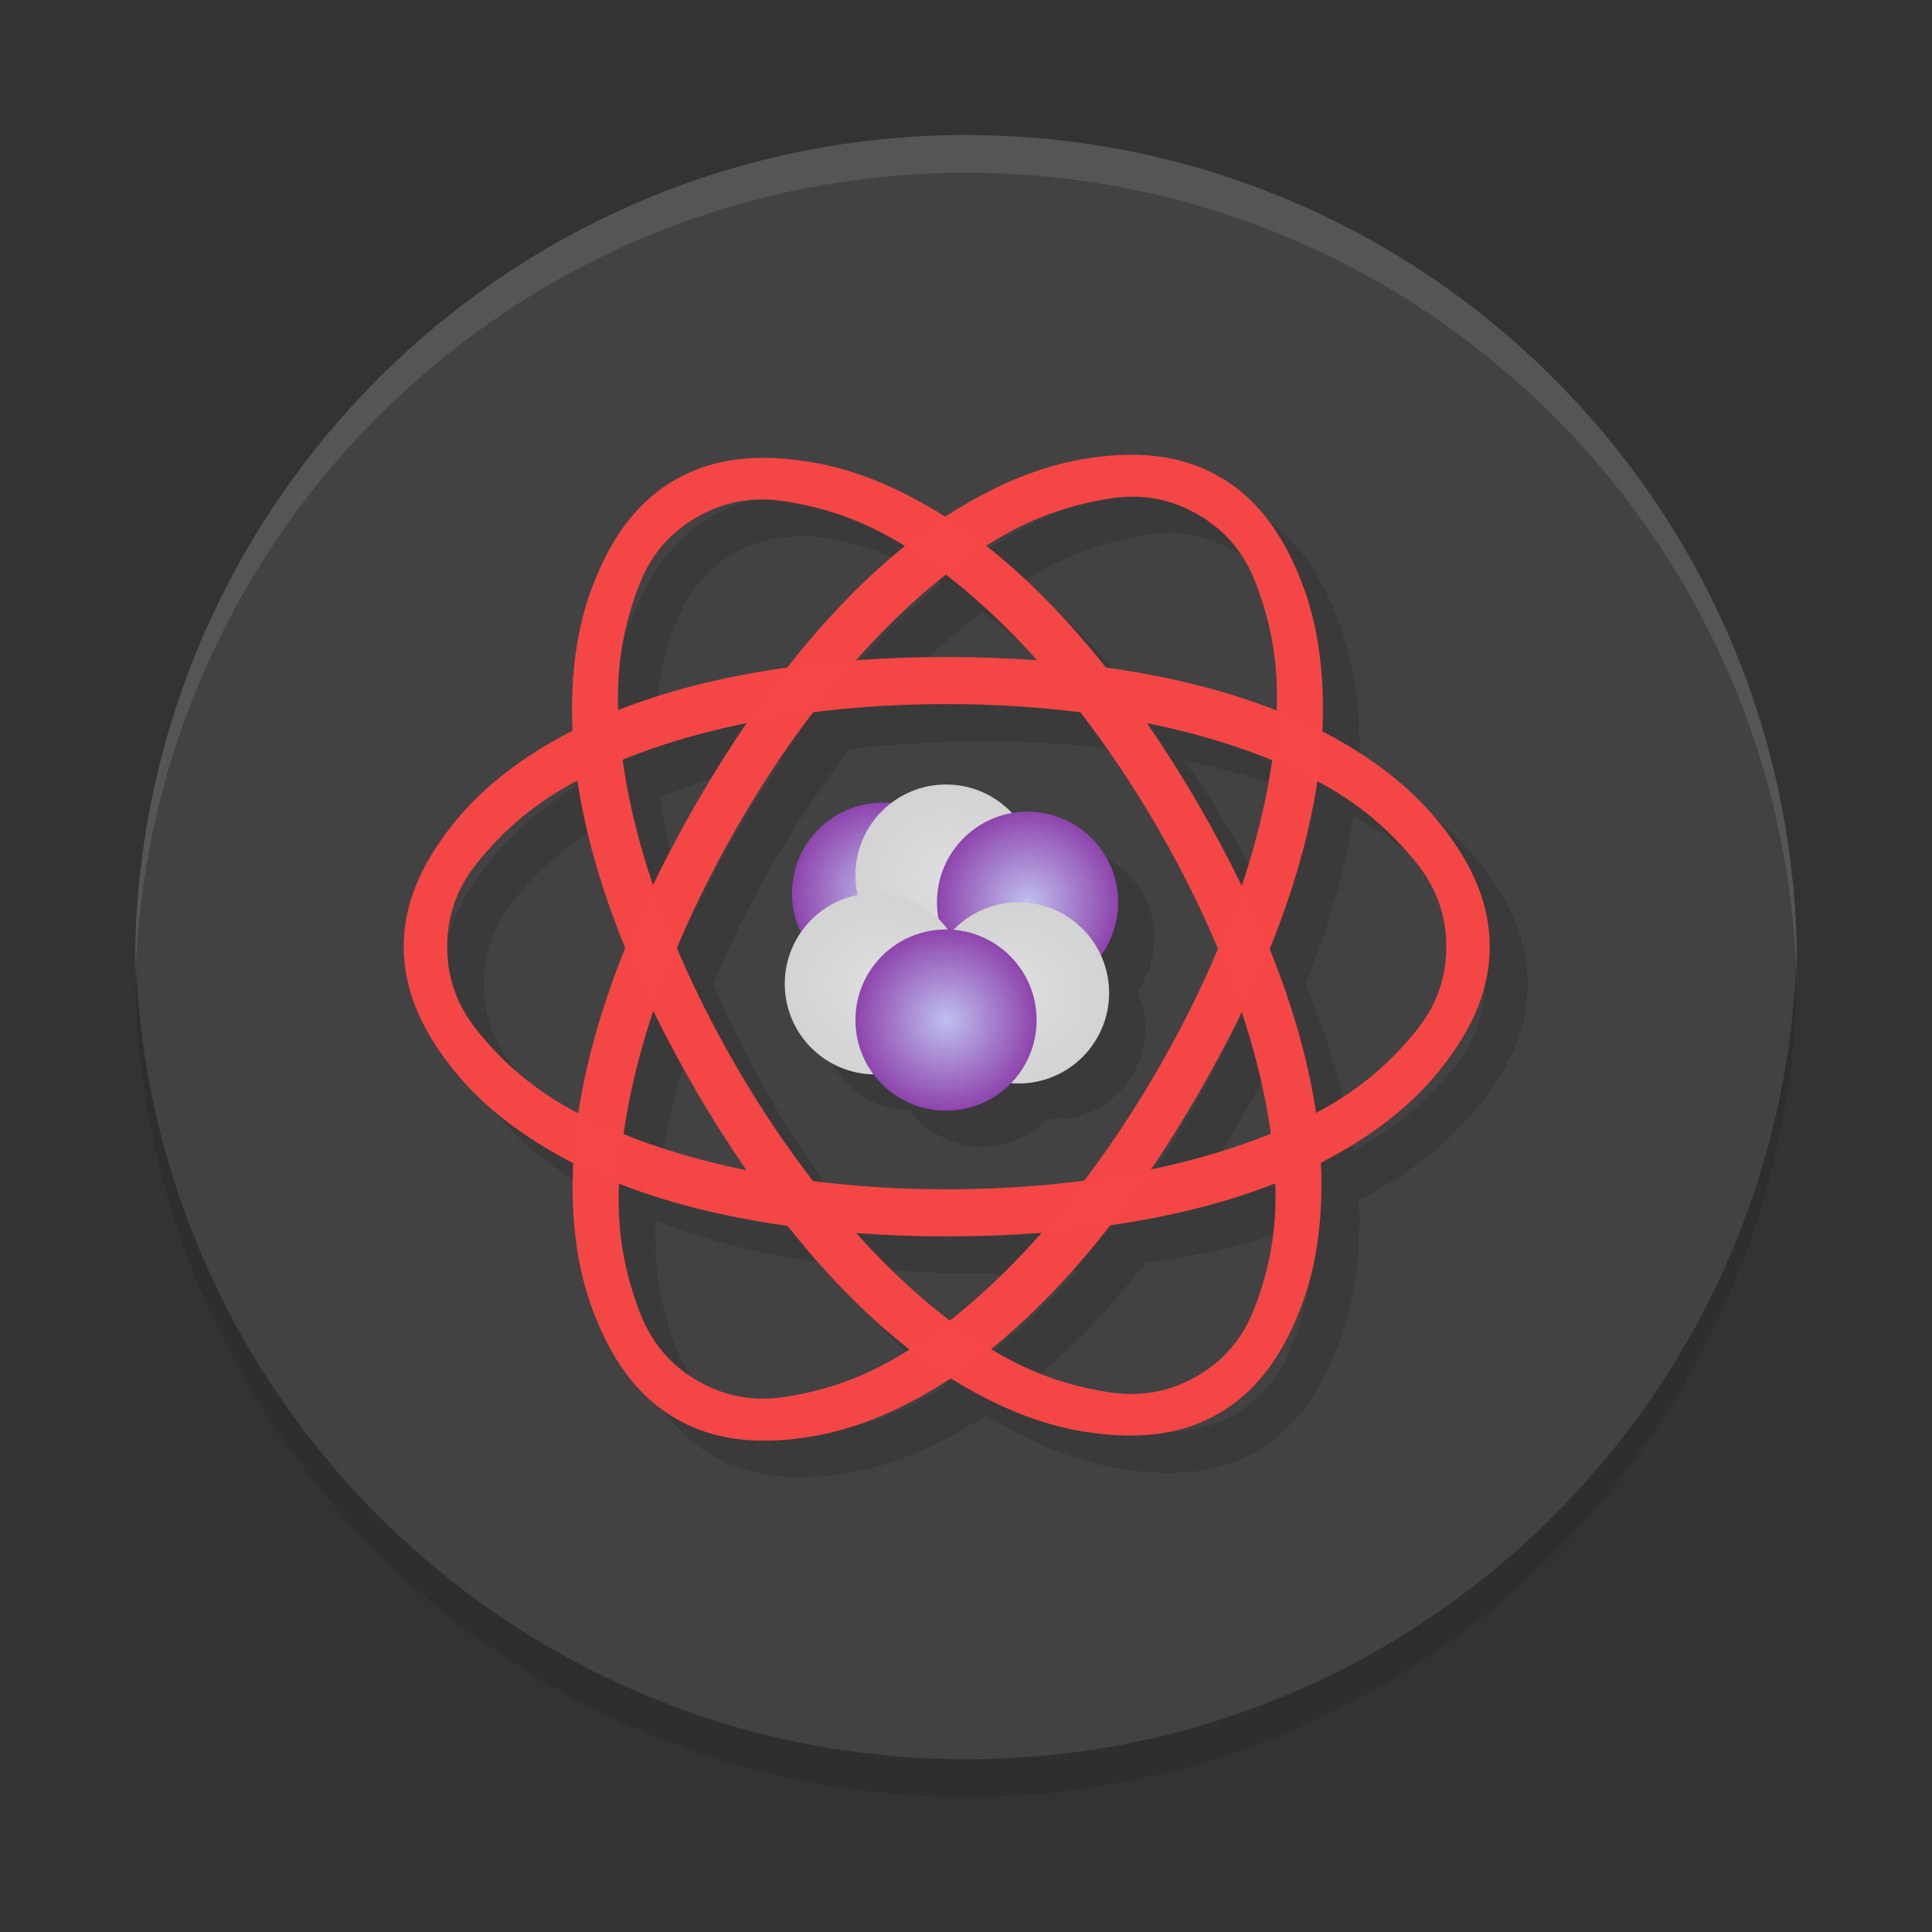 <svg xmlns="http://www.w3.org/2000/svg" xmlns:xlink="http://www.w3.org/1999/xlink" width="512" height="512" version="1.1" viewBox="0 0 512 512">
 <rect x="0" y="0" width="512" height="512" fill="#333333" stroke="none"/>
 <defs>
  <linearGradient id="linearGradient4276">
   <stop style="stop-color:#bfbfef"/>
   <stop style="stop-color:#8e44ad" offset="1"/>
  </linearGradient>
  <linearGradient id="linearGradient4237">
   <stop style="stop-color:#dedede"/>
   <stop style="stop-color:#d3d3d3" offset="1"/>
  </linearGradient>
  <radialGradient id="radialGradient4219" cx="27" cy="22.75" r="2.5" gradientUnits="userSpaceOnUse" xlink:href="#linearGradient4276"/>
  <radialGradient id="radialGradient4227" cx="24.75" cy="26" r="2.5" gradientUnits="userSpaceOnUse" xlink:href="#linearGradient4276"/>
  <radialGradient id="radialGradient4235" cx="23" cy="22.5" r="2.5" gradientUnits="userSpaceOnUse" xlink:href="#linearGradient4276"/>
  <radialGradient id="radialGradient4243" cx="26.75" cy="25.25" r="2.5" gradientUnits="userSpaceOnUse" xlink:href="#linearGradient4237"/>
  <radialGradient id="radialGradient4251" cx="22.8" cy="25" r="2.5" gradientUnits="userSpaceOnUse" xlink:href="#linearGradient4237"/>
  <radialGradient id="radialGradient4259" cx="24.75" cy="22" r="2.5" gradientUnits="userSpaceOnUse" xlink:href="#linearGradient4237"/>
 </defs>
 <g style="fill:#424242" transform="matrix(9.575,0,0,9.574,26.203,26.213)">
  <path style="fill:#424242" d="M 24,1 C 36.703,1 47,11.297 47,24 47,36.703 36.703,47 24,47 11.297,47 1,36.703 1,24 1,11.297 11.297,1 24,1 Z"/>
 </g>
 <path style="opacity:0.3" d="m 35.842,251 c -0.037,1.663 -0.064,3.328 -0.064,5 0,121.624 98.593,220.213 220.223,220.213 121.63,0 220.223,-98.588 220.223,-220.213 0,-1.672 -0.027,-3.337 -0.065,-5 C 473.499,370.314 375.958,466.213 256,466.213 136.042,466.213 38.501,370.314 35.842,251 Z"/>
 <path style="opacity:0.1;fill:#ffffff" d="M 256,35.787 C 134.37,35.787 35.777,134.376 35.777,256 c 0,1.672 0.027,3.337 0.064,5 C 38.501,141.686 136.042,45.787 256,45.787 c 119.958,0 217.499,95.899 220.158,215.213 0.037,-1.663 0.065,-3.328 0.065,-5 -4e-5,-121.624 -98.593,-220.213 -220.223,-220.213 z"/>
 <path style="fill-opacity:0.118" d="M 309.225 130.068 C 308.086 130.073 306.952 130.109 305.818 130.172 C 302.803 130.335 299.748 130.594 296.809 131.074 C 285.072 132.995 272.942 138.297 260.793 146.086 C 260.61 146.201 260.38 146.27 260.188 146.385 C 248.23 138.865 236.322 134.148 224.768 132.275 C 213.031 130.374 200.256 130.181 188.75 136.779 C 177.244 143.377 171.05 154.25 166.844 165.295 C 162.666 176.263 160.811 189.228 161.436 203.414 C 148.623 210.041 138.049 218.215 130.52 227.426 C 122.99 236.636 116.709 247.45 116.709 260.742 C 116.709 274.035 122.99 284.85 130.52 294.061 C 138.049 303.271 148.623 311.445 161.436 318.072 L 161.436 318.369 C 160.773 332.785 162.627 345.665 166.844 356.787 C 171.05 367.909 177.244 378.953 188.75 385.6 C 200.256 392.246 213.031 392.323 224.768 390.402 C 236.504 388.481 248.634 383.18 260.783 375.391 C 260.966 375.275 261.197 375.207 261.389 375.092 C 273.346 382.612 285.255 387.328 296.809 389.201 C 308.545 391.103 321.318 391.295 332.824 384.697 C 344.33 378.099 350.526 367.227 354.732 356.182 C 358.91 345.213 360.765 332.248 360.141 318.062 C 372.953 311.435 383.527 303.261 391.057 294.051 C 398.586 284.84 404.867 274.027 404.867 260.734 C 404.867 247.442 398.586 236.627 391.057 227.416 C 383.527 218.205 372.953 210.031 360.141 203.404 L 360.141 203.107 C 360.803 188.691 358.949 175.811 354.732 164.689 C 350.526 153.568 344.33 142.523 332.824 135.877 C 326.354 132.143 319.491 130.518 312.646 130.152 L 312.637 130.152 C 311.497 130.09 310.359 130.064 309.225 130.068 z M 310.619 141.266 L 310.619 141.275 C 317.352 141.439 322.836 143.598 327.129 146.076 C 332.853 149.38 338.771 154.682 342.439 164.383 C 346.051 173.939 348.384 184.369 347.846 197.998 C 334.524 192.754 319.321 188.883 302.82 186.588 C 292.649 173.785 282.114 162.837 271.002 154.174 C 282.748 146.644 293.178 143.54 303.416 141.869 C 305.971 141.447 308.372 141.218 310.619 141.266 z M 212.689 142.141 C 214.433 142.119 216.262 142.165 218.178 142.475 C 228.07 144.079 238.127 147.527 249.393 154.48 C 238.549 163.192 228.109 173.91 218.178 186.598 C 201.908 188.893 186.925 192.831 173.758 198.008 C 173.268 184.648 175.574 174.401 179.166 164.988 C 182.835 155.384 188.75 149.957 194.475 146.682 C 198.766 144.224 204.247 142.352 210.975 142.178 C 211.536 142.163 212.108 142.148 212.689 142.141 z M 260.197 161.99 C 268.534 168.396 276.831 175.917 284.812 184.801 C 276.985 184.225 269.005 183.898 260.803 183.898 C 252.389 183.898 244.205 184.196 236.186 184.801 C 243.965 176.013 252.053 168.416 260.197 161.99 z M 260.803 196.51 C 273.067 196.51 284.918 197.182 296.223 198.613 C 303.359 207.862 310.294 218.013 316.633 228.924 C 322.847 239.604 328.09 250.187 332.537 260.742 C 328.081 271.403 322.837 282.064 316.633 292.859 C 310.39 303.664 303.533 313.682 296.521 322.873 C 285.14 324.323 273.183 324.977 260.803 324.977 C 248.538 324.977 236.676 324.304 225.381 322.873 C 218.245 313.624 211.312 303.473 204.973 292.562 C 198.759 281.882 193.513 271.297 189.066 260.742 C 193.523 250.081 198.768 239.422 204.973 228.627 C 211.215 217.822 218.073 207.805 225.084 198.613 C 236.465 197.163 248.423 196.51 260.803 196.51 z M 313.914 201.6 L 313.924 201.609 C 325.804 204.02 336.763 207.208 346.637 211.213 C 345.167 221.634 342.612 232.593 338.828 243.926 C 335.371 236.809 331.586 229.778 327.418 222.613 C 323.144 215.266 318.515 208.284 313.914 201.6 z M 207.066 201.609 L 207.076 201.609 C 202.629 208.15 198.307 215.152 194.168 222.316 C 190.009 229.529 186.215 236.761 182.758 243.926 C 178.964 232.573 176.39 221.634 174.949 211.213 C 184.669 207.275 195.397 204.01 207.066 201.609 z M 358.643 216.312 C 370.888 222.69 378.531 230.249 385.053 238.221 C 391.622 246.25 393.457 254.127 393.457 260.734 C 393.457 267.342 391.622 275.217 385.053 283.246 C 378.56 291.189 370.811 298.497 358.643 304.855 C 356.568 290.862 352.236 275.948 346.031 260.734 C 352.226 245.358 356.568 230.412 358.643 216.312 z M 162.953 216.611 C 165.028 230.605 169.36 245.521 175.564 260.734 C 169.37 276.111 165.028 291.055 162.953 305.154 C 150.708 298.777 143.062 291.218 136.541 283.246 C 129.972 275.217 128.137 267.342 128.137 260.734 C 128.137 254.127 129.972 246.25 136.541 238.221 C 143.034 230.278 150.784 222.969 162.953 216.611 z M 260.332 217.408 L 260.332 217.514 A 24.011 24.011 0 0 0 245.811 222.432 A 24.011 24.011 0 0 0 243.523 222.316 A 24.011 24.011 0 0 0 219.514 246.326 A 24.011 24.011 0 0 0 221.875 256.662 A 24.011 24.011 0 0 0 217.602 270.338 A 24.011 24.011 0 0 0 241.123 294.33 A 24.011 24.011 0 0 0 260.332 303.934 A 24.011 24.011 0 0 0 277.533 296.635 A 24.011 24.011 0 0 0 279.541 296.645 A 24.011 24.011 0 0 0 303.551 272.633 A 24.011 24.011 0 0 0 301.371 262.693 A 24.011 24.011 0 0 0 305.953 248.623 A 24.011 24.011 0 0 0 281.941 224.611 A 24.011 24.011 0 0 0 277.811 224.986 A 24.011 24.011 0 0 0 260.332 217.408 z M 338.803 277.553 C 342.594 288.901 345.167 299.837 346.607 310.254 C 336.888 314.192 326.16 317.456 314.49 319.857 C 318.937 313.317 323.259 306.315 327.398 299.15 C 331.555 291.941 335.347 284.714 338.803 277.553 z M 182.736 277.557 C 186.192 284.668 189.973 291.694 194.139 298.854 C 198.413 306.201 203.042 313.183 207.643 319.867 C 195.762 317.457 184.803 314.269 174.93 310.264 C 176.399 299.845 178.953 288.888 182.736 277.557 z M 173.719 323.459 C 187.04 328.703 202.244 332.574 218.744 334.869 C 228.915 347.672 239.452 358.62 250.564 367.283 C 238.818 374.813 228.387 377.917 218.148 379.588 C 207.91 381.259 200.16 378.685 194.436 375.381 C 188.711 372.077 182.796 366.775 179.127 357.074 C 175.516 347.518 173.181 337.088 173.719 323.459 z M 347.836 323.459 L 347.846 323.459 C 348.336 336.819 346.031 347.066 342.439 356.479 C 338.771 366.083 332.853 371.51 327.129 374.785 C 321.405 378.06 313.654 380.644 303.416 378.992 C 293.524 377.388 283.469 373.94 272.203 366.986 C 283.046 358.275 293.485 347.556 303.416 334.869 C 319.686 332.574 334.668 328.636 347.836 323.459 z M 236.791 336.666 C 244.619 337.242 252.601 337.568 260.803 337.568 C 269.216 337.568 277.398 337.271 285.418 336.666 C 277.638 345.454 269.553 353.051 261.408 359.477 C 253.072 353.07 244.772 345.55 236.791 336.666 z"/>
 <g style="fill:#f64747;fill-opacity:0.996" transform="matrix(9.604,0,0,9.606,20.693,20.595)">
  <path style="fill:#f64747;fill-opacity:0.996" d="m 201.57,121.465 c -7.58,0.116 -15.213,1.667 -22.404,5.791 -11.506,6.599 -17.836,17.463 -22.043,28.51 -4.182,10.981 -5.846,23.833 -5.215,38.045 -0.045,0.023 -0.09,0.045 -0.135,0.068 -12.812,6.628 -23.271,14.591 -30.801,23.803 -7.53,9.212 -13.84,20.163 -13.84,33.447 0,13.284 6.31,24.236 13.84,33.447 7.53,9.212 17.989,17.175 30.801,23.803 15.888,8.219 35.421,13.774 57.193,16.812 13.297,16.763 27.598,30.461 42.375,39.859 12.149,7.723 24.269,12.766 36.006,14.668 11.737,1.912 24.377,1.902 35.883,-4.697 11.506,-6.599 17.834,-17.463 22.041,-28.51 4.184,-10.986 5.849,-23.845 5.215,-38.064 0.044,-0.023 0.09,-0.045 0.135,-0.068 12.812,-6.628 23.273,-14.591 30.803,-23.803 7.53,-9.212 13.84,-20.163 13.84,-33.447 0,-13.285 -6.31,-24.236 -13.84,-33.447 -7.53,-9.212 -17.991,-17.175 -30.803,-23.803 -15.892,-8.221 -35.43,-13.774 -57.209,-16.812 -13.292,-16.753 -27.587,-30.445 -42.357,-39.84 -12.149,-7.723 -24.271,-12.766 -36.008,-14.668 -4.401,-0.717 -8.929,-1.163 -13.477,-1.094 z m 1.449,11.039 c 1.74,0.039 3.567,0.204 5.486,0.516 10.229,1.662 20.67,4.851 32.416,12.324 11.616,7.389 23.214,17.506 34.283,29.814 -7.808,-0.573 -15.821,-0.873 -24.008,-0.873 -32.857,0 -63.107,4.571 -87.176,14.061 -0.472,-13.317 1.919,-23.62 5.492,-32.975 3.669,-9.625 9.69,-14.918 15.414,-18.193 4.651,-2.669 10.551,-4.844 18.092,-4.674 z m 48.178,54.268 c 12.277,0 24.157,0.748 35.461,2.176 7.123,9.237 13.933,19.358 20.264,30.244 16.384,28.176 26.821,56.581 30.273,81.551 -23.467,9.515 -53.352,14.744 -85.998,14.744 -12.287,0 -24.175,-0.749 -35.486,-2.18 -7.114,-9.228 -13.916,-19.338 -20.238,-30.211 -16.39,-28.186 -26.827,-56.602 -30.275,-81.578 23.468,-9.516 53.353,-14.746 86,-14.746 z m 53.125,5.061 c 16.73,3.393 31.754,8.424 44.293,14.91 12.39,6.407 20.39,13.841 26.959,21.871 6.569,8.03 8.164,15.907 8.164,22.516 0,6.609 -1.595,14.485 -8.164,22.516 -6.466,7.903 -14.327,15.227 -26.385,21.564 -3.768,-25.477 -14.925,-53.859 -31.453,-82.215 -4.296,-7.389 -8.782,-14.448 -13.414,-21.162 z m -151.117,15.217 c 3.765,25.482 14.92,53.871 31.453,82.234 4.291,7.381 8.773,14.431 13.4,21.139 -16.721,-3.393 -31.738,-8.422 -44.277,-14.906 -12.39,-6.407 -20.399,-13.841 -26.959,-21.871 -6.569,-8.03 -8.164,-15.907 -8.164,-22.516 0,-6.609 1.595,-14.485 8.164,-22.516 6.465,-7.903 14.325,-15.227 26.383,-21.564 z m 185.168,106.865 c 0.476,13.33 -1.915,23.641 -5.49,33.002 -3.669,9.625 -9.69,14.918 -15.414,18.193 -5.724,3.285 -13.342,5.82 -23.58,4.158 -10.229,-1.652 -20.668,-4.851 -32.414,-12.324 -11.626,-7.395 -23.234,-17.523 -34.312,-29.846 7.817,0.574 15.838,0.875 24.035,0.875 32.856,0 63.108,-4.569 87.176,-14.059 z" transform="matrix(0.104,0,0,0.104,-2.155,-2.144)"/>
  <path style="fill:#f64747;fill-opacity:0.996" d="m 17.07,20 c -2.02,3.49 -3.27,6.984 -3.409,9.985 -0.069,1.501 0.104,2.858 0.542,4.02 0.438,1.158 1.097,2.297 2.295,2.989 1.198,0.692 2.514,0.693 3.736,0.493 1.222,-0.2 2.484,-0.728 3.749,-1.538 2.53,-1.621 4.928,-4.455 6.943,-7.945 2.02,-3.49 3.27,-6.984 3.409,-9.985 0.069,-1.501 -0.104,-2.858 -0.542,-4.02 -0.438,-1.158 -1.097,-2.297 -2.295,-2.989 -1.198,-0.692 -2.514,-0.693 -3.736,-0.493 -1.222,0.2 -2.484,0.728 -3.749,1.538 -2.53,1.621 -4.928,4.455 -6.943,7.945 m 1.126,0.65 c 1.989,-3.445 4.427,-6.178 6.872,-7.744 1.223,-0.783 2.31,-1.119 3.375,-1.293 1.066,-0.174 1.859,0.092 2.455,0.436 0.596,0.344 1.223,0.898 1.605,1.908 0.382,1.01 0.635,2.119 0.568,3.569 -0.134,2.901 -1.282,6.379 -3.271,9.824 -1.989,3.445 -4.427,6.177 -6.872,7.744 -1.223,0.783 -2.31,1.119 -3.375,1.293 -1.066,0.174 -1.859,-0.092 -2.455,-0.436 -0.596,-0.344 -1.223,-0.898 -1.605,-1.908 -0.382,-1.01 -0.635,-2.119 -0.568,-3.569 0.134,-2.901 1.282,-6.379 3.271,-9.824"/>
 </g>
 <g transform="matrix(9.604,0,0,9.604,13.01,20.625)">
  <circle style="fill:url(#radialGradient4235)" cx="23" cy="22.5" r="2.5"/>
  <circle style="fill:url(#radialGradient4259)" cx="24.75" cy="22" r="2.5"/>
  <circle style="fill:url(#radialGradient4219)" cx="27" cy="22.75" r="2.5"/>
  <circle style="fill:url(#radialGradient4251)" cx="22.8" cy="25" r="2.5"/>
  <circle style="fill:url(#radialGradient4243)" cx="26.75" cy="25.25" r="2.5"/>
  <circle style="fill:url(#radialGradient4227)" cx="24.75" cy="26" r="2.5"/>
 </g>
</svg>
